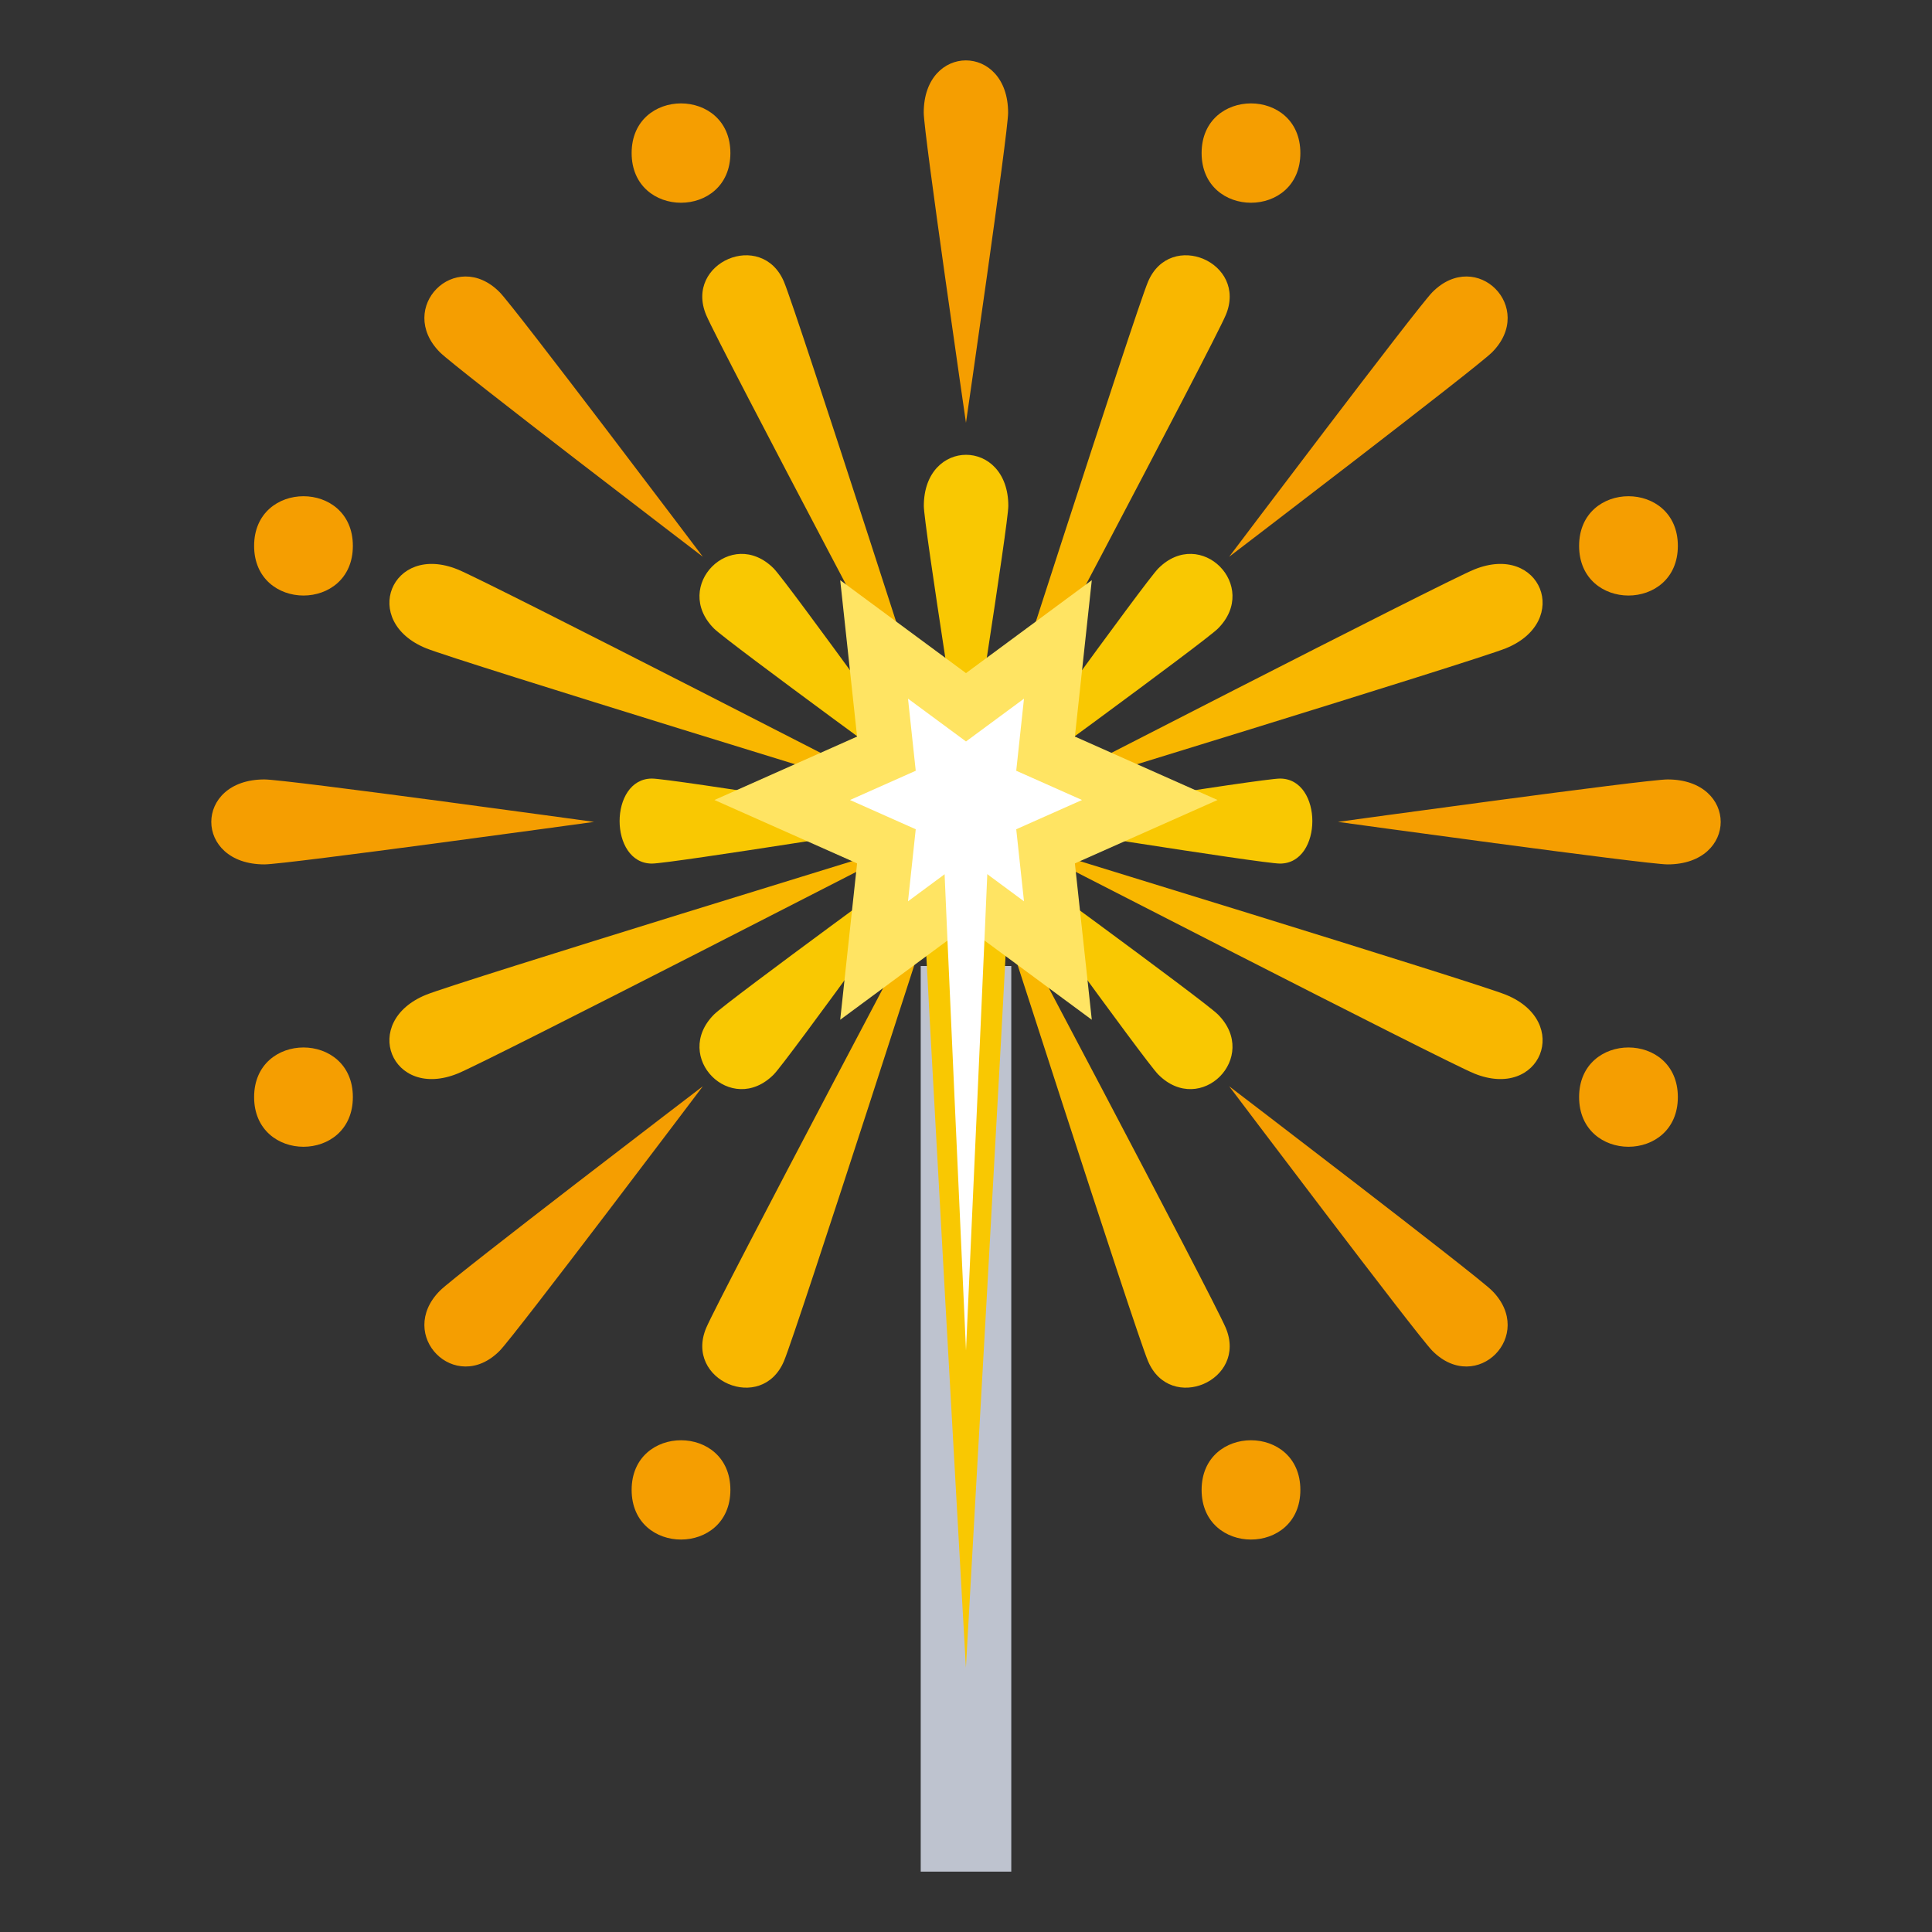 <?xml version="1.0" encoding="utf-8"?>
<!-- Generator: Adobe Illustrator 15.0.0, SVG Export Plug-In . SVG Version: 6.00 Build 0)  -->
<!DOCTYPE svg PUBLIC "-//W3C//DTD SVG 1.1//EN" "http://www.w3.org/Graphics/SVG/1.1/DTD/svg11.dtd">
<svg version="1.1" id="Layer_1" xmlns="http://www.w3.org/2000/svg" xmlns:xlink="http://www.w3.org/1999/xlink" x="0px" y="0px"
	 width="64px" height="64px" viewBox="0 0 64 64" enable-background="new 0 0 64 64" xml:space="preserve">
<rect x="0" y="0" width="64" height="64" fill="#333333" stroke="none"/>
<rect x="30.5" y="32" fill="#BEC3CF" width="3" height="30"/>
<path fill="#F9C802" d="M31.997,55.244c0,0-1.397-24.706-1.397-25.321c0-2.26,2.797-2.26,2.797,0
	C33.396,30.539,31.997,55.244,31.997,55.244z"/>
<path fill="#F9C802" d="M30.972,27.199c0,0-8.764,1.408-9.375,1.408c-1.429,0-1.429-2.816,0-2.816
	C22.208,25.791,30.972,27.199,30.972,27.199z"/>
<path fill="#F9C802" d="M31.273,27.927c0,0-5.209,7.233-5.642,7.667c-1.405,1.414-3.384-0.578-1.978-1.988
	C24.086,33.168,31.273,27.927,31.273,27.927z"/>
<path fill="#F9B700" d="M30.289,27.894c0,0-14.104,7.252-15.124,7.667c-2.202,0.896-3.25-1.715-1.047-2.609
	C15.138,32.537,30.289,27.894,30.289,27.894z"/>
<path fill="#F9B700" d="M31.277,28.904c0,0-4.877,15.167-5.307,16.184c-0.736,1.744-3.311,0.643-2.576-1.1
	C23.825,42.971,31.277,28.904,31.277,28.904z"/>
<path fill="#F59E01" d="M23.282,35.984c0,0-6.229,8.258-6.731,8.764c-1.466,1.477-3.443-0.518-1.978-1.992
	C15.075,42.25,23.282,35.984,23.282,35.984z"/>
<path fill="#F59E01" d="M19.679,27.226c0,0-10.207,1.408-10.918,1.408c-2.348,0-2.349-2.814-0.002-2.814
	C9.472,25.818,19.679,27.226,19.679,27.226z"/>
<path fill="#F59E01" d="M20.924,49.355c0-2.193,3.271-2.193,3.271,0C24.195,51.547,20.924,51.549,20.924,49.355z"/>
<path fill="#F59E01" d="M8.418,36.342c0-2.191,3.271-2.191,3.271,0C11.689,38.537,8.418,38.537,8.418,36.342z"/>
<path fill="#F9C802" d="M33.027,27.199c0,0,8.764,1.408,9.375,1.408c1.428,0,1.428-2.816,0-2.816
	C41.791,25.791,33.027,27.199,33.027,27.199z"/>
<path fill="#F9C802" d="M32.726,27.927c0,0,5.209,7.233,5.642,7.667c1.405,1.414,3.384-0.578,1.978-1.988
	C39.913,33.168,32.726,27.927,32.726,27.927z"/>
<path fill="#F9B700" d="M33.711,27.894c0,0,14.104,7.252,15.124,7.667c2.203,0.896,3.25-1.715,1.048-2.609
	C48.861,32.537,33.711,27.894,33.711,27.894z"/>
<path fill="#F9B700" d="M32.722,28.904c0,0,4.877,15.167,5.307,16.184c0.736,1.744,3.311,0.643,2.576-1.1
	C40.175,42.971,32.722,28.904,32.722,28.904z"/>
<path fill="#F59E01" d="M40.718,35.984c0,0,6.229,8.258,6.731,8.764c1.466,1.477,3.445-0.518,1.978-1.992
	C48.925,42.25,40.718,35.984,40.718,35.984z"/>
<path fill="#F59E01" d="M44.32,27.226c0,0,10.207,1.408,10.92,1.408c2.346,0,2.348-2.814,0-2.814
	C54.527,25.818,44.32,27.226,44.32,27.226z"/>
<path fill="#F59E01" d="M43.076,49.355c0-2.193-3.271-2.193-3.271,0C39.805,51.547,43.076,51.549,43.076,49.355z"/>
<path fill="#F59E01" d="M55.581,36.342c0-2.191-3.271-2.191-3.271,0C52.311,38.537,55.581,38.537,55.581,36.342z"/>
<path fill="#F9C802" d="M32.002,26.199c0,0-1.399-8.822-1.399-9.438c0-2.26,2.799-2.26,2.799,0
	C33.4,17.376,32.002,26.199,32.002,26.199z"/>
<path fill="#F9C802" d="M32.726,26.498c0,0,5.209-7.23,5.642-7.666c1.405-1.412,3.384,0.58,1.978,1.99
	C39.913,21.257,32.726,26.498,32.726,26.498z"/>
<path fill="#F9B700" d="M33.711,26.533c0,0,14.104-7.254,15.124-7.668c2.203-0.896,3.25,1.717,1.048,2.611
	C48.861,21.89,33.711,26.533,33.711,26.533z"/>
<path fill="#F9B700" d="M32.722,25.521c0,0,4.877-15.166,5.307-16.187c0.736-1.739,3.311-0.642,2.576,1.103
	C40.175,11.457,32.722,25.521,32.722,25.521z"/>
<path fill="#F59E01" d="M31.999,14.005c0,0-1.399-9.599-1.399-10.269c-0.004-2.314,2.795-2.314,2.795,0
	C33.395,4.406,31.999,14.005,31.999,14.005z"/>
<path fill="#F59E01" d="M40.718,18.443c0,0,6.229-8.258,6.731-8.764c1.466-1.478,3.445,0.516,1.978,1.991
	C48.925,12.177,40.718,18.443,40.718,18.443z"/>
<path fill="#F59E01" d="M43.076,5.07c0,2.195-3.271,2.195-3.271,0C39.805,2.877,43.076,2.877,43.076,5.07z"/>
<path fill="#F59E01" d="M55.581,18.083c0,2.193-3.271,2.193-3.271,0S55.581,15.89,55.581,18.083z"/>
<path fill="#F9C802" d="M31.273,26.498c0,0-5.209-7.23-5.642-7.666c-1.405-1.412-3.384,0.58-1.978,1.99
	C24.086,21.257,31.273,26.498,31.273,26.498z"/>
<path fill="#F9B700" d="M30.289,26.533c0,0-14.104-7.254-15.124-7.668c-2.202-0.896-3.25,1.717-1.047,2.611
	C15.138,21.89,30.289,26.533,30.289,26.533z"/>
<path fill="#F9B700" d="M31.277,25.521c0,0-4.877-15.166-5.307-16.187c-0.736-1.739-3.311-0.642-2.576,1.103
	C23.825,11.457,31.277,25.521,31.277,25.521z"/>
<path fill="#F59E01" d="M23.282,18.443c0,0-6.229-8.258-6.731-8.764c-1.466-1.478-3.443,0.516-1.978,1.991
	C15.075,12.177,23.282,18.443,23.282,18.443z"/>
<path fill="#F59E01" d="M20.924,5.07c0,2.195,3.271,2.195,3.271,0C24.193,2.877,20.924,2.877,20.924,5.07z"/>
<path fill="#F59E01" d="M8.418,18.083c0,2.193,3.271,2.193,3.271,0S8.418,15.89,8.418,18.083z"/>
<polygon fill="#FFE463" points="32,30.703 27.833,33.781 28.392,28.601 23.667,26.501 28.392,24.4 27.833,19.22 32,22.298 
	36.167,19.22 35.607,24.4 40.333,26.501 35.607,28.601 36.167,33.781 "/>
<polygon fill="#FFFFFF" points="32,28.437 30.079,29.857 30.335,27.47 28.157,26.501 30.335,25.532 30.079,23.144 32,24.562 
	33.921,23.144 33.664,25.532 35.843,26.501 33.664,27.47 33.921,29.857 "/>
<path fill="#FFFFFF" d="M32,44.736c0,0-0.752-16.461-0.752-16.871c0-1.507,1.5-1.507,1.5,0C32.749,28.275,32,44.736,32,44.736z"/>
</svg>
